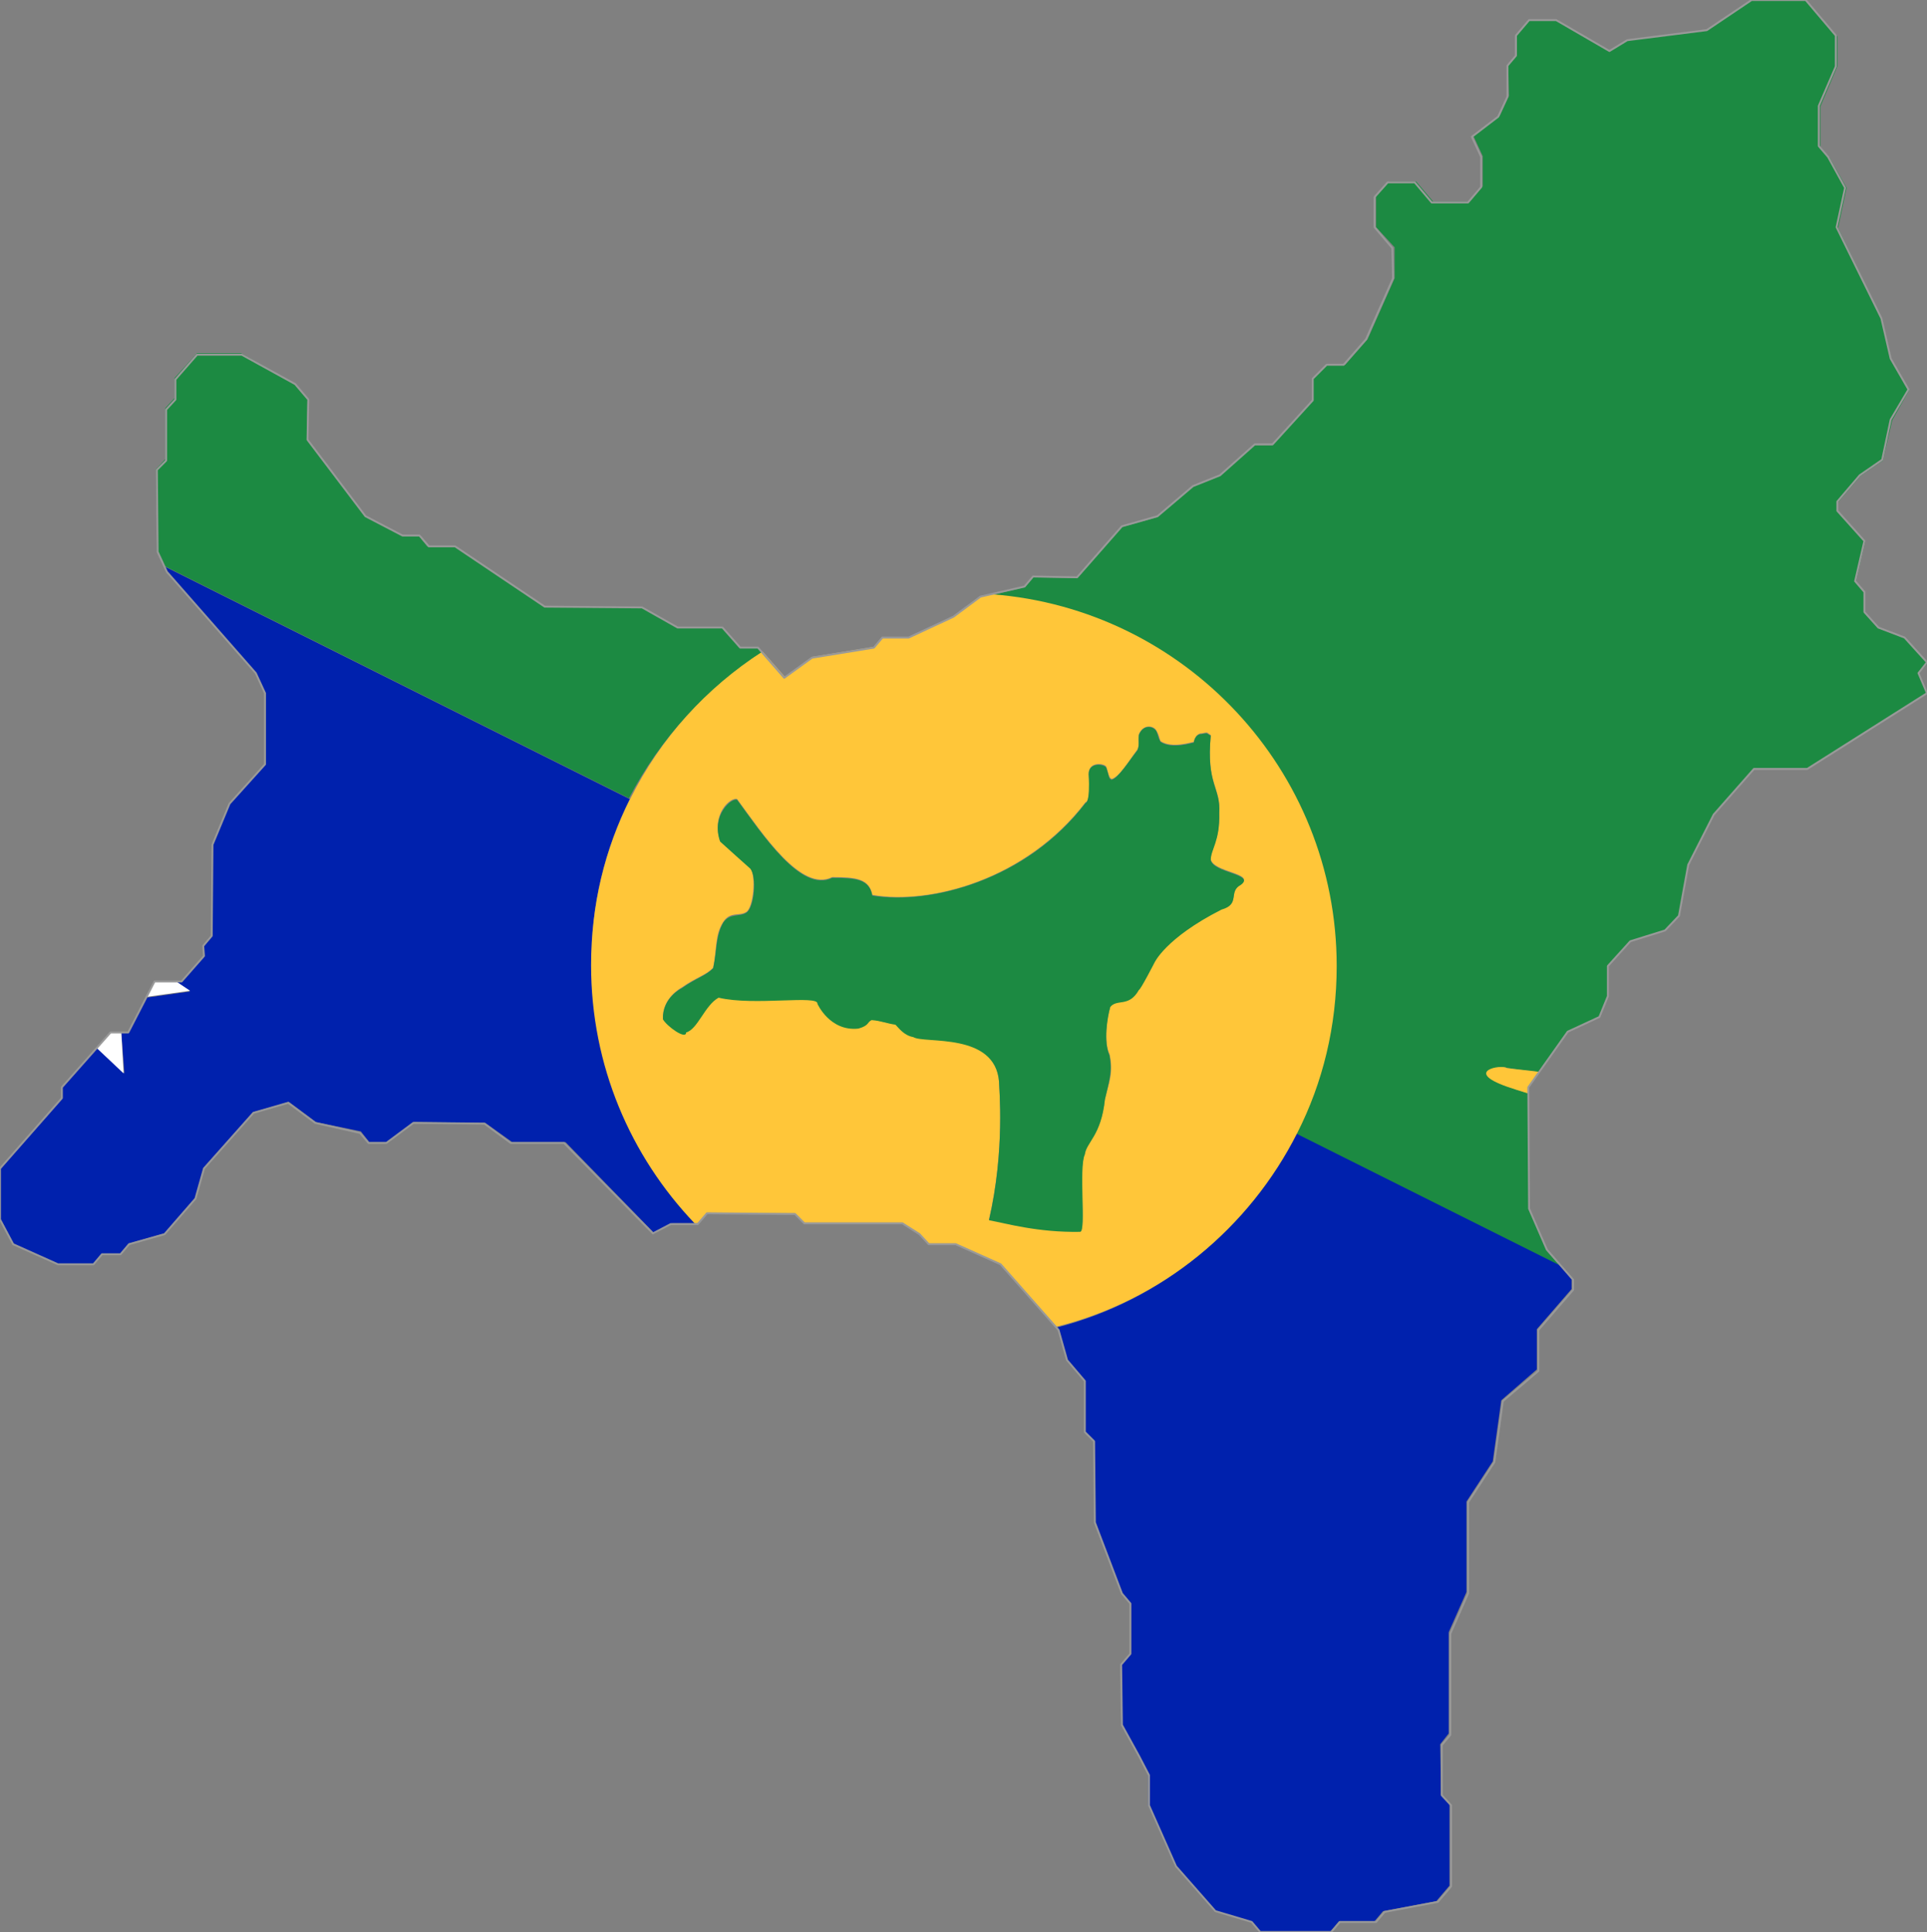 <?xml version="1.0" encoding="utf-8"?>

<svg version="1.2" baseProfile="tiny" xmlns="http://www.w3.org/2000/svg" xmlns:xlink="http://www.w3.org/1999/xlink" x="0px"
	 y="0px" viewBox="295.3 172 249.4 250" xml:space="preserve">

<rect x="295.3" y="172" width="249.4" height="250" fill="#808080" stroke="none"/>

<g id="Christmas_Island">
	<g>
		<path fill="#0021AD" d="M432,343.8l0.3,0.3l1.1,4l2.3,2.6l0,6.6l1.2,1.3L437,369l3.5,9.2l1.1,1.3l0,6.5l-1.2,1.3l0,7.8l2.3,4
			l1.2,2.5l0,4l3.5,7.9l5.1,5.8l4.7,1.3l1.1,1.3l9.2,0l1.1-1.3h4.6l1.1-1.3l6.9-1.3l1.7-2l0-10.5l-1.1-1.3l-0.1-6.5l1.1-1.4v-13.1
			l2.3-5.2l0-11.7l3.4-5.2l1.1-7.9l4.6-4l0-5.2l4.5-5.2v-1.3l-1.7-2l-34-17C457,330.9,445.7,340.3,432,343.8z"/>
		<path fill="#0021AD" d="M376.8,275.4l-60.2-30.1l0.3,0.7l11.5,13.1l1.2,2.6l0,9.2L325,276l-2.2,5.2l0,11.8l-1.1,1.4l0,1.3
			l-2.9,3.3h-0.7l1.8,1.3l-5.7,0.8l-2.3,4.5H311l0.4,5.3l0,0l-3.5-3.3l-4.5,5.1v1.4l-8,9.1l0,6.6l1.7,3.2l5.8,2.6h4.6l1.1-1.3h2.3
			l1.1-1.4l4.6-1.3l4-4.6l1.1-3.9l6.4-7.2l4.6-1.3l3.5,2.6l5.8,1.2l1.1,1.4h2.3l3.5-2.6l9.2,0.1l3.5,2.5h6.9l11.5,11.8l2.3-1.3h3
			c-8.3-8.7-13.4-20.4-13.4-33.4C371.7,289.2,373.6,281.9,376.8,275.4z"/>
		<path fill="#1C8A42" d="M493.2,328.4l0-14.9c-1-0.3-2-0.6-2.8-0.9c-5.6-2-0.8-2.8,0-2.4c1.4,0.2,2.8,0.4,4.2,0.5l3.6-5.2l4.1-1.9
			l1.1-2.7l0-3.9l2.9-3.2l4.6-1.4l1.7-1.9l1.2-6.6l3.4-6.5l5.2-5.9h6.9l15.5-9.8l-1.1-2.6l1.1-1.3l-2.9-3.2l-3.5-1.3l-1.7-2l0-2.6
			l-1.2-1.4l1.2-5.2l-3.5-3.8l0-1.3l2.9-3.4l2.9-2l1.2-5.2l2.2-3.9l-2.3-4l-1.2-5.2l-5.7-11.8l1.1-5.2l-2.2-3.9l-1.2-1.4l0-5.2
			l2.2-5.2l0-3.9L529,172l-7,0l-5.7,3.9l-10.3,1.3l-2.3,1.4l-6.9-4h-3.5l-1.7,2v2.5l-1.1,1.3l0.1,4l-1.2,2.6l-3.4,2.6l1.2,2.6l0,3.9
			l-1.7,2l-4.7,0l-2.2-2.6h-3.5l-1.7,1.9l0,4l2.4,2.6l0,4l-3.5,7.9l-2.9,3.3H467l-1.8,1.9l0,2.7l-5.2,5.8h-2.3l-4.6,4l-3.4,1.4
			l-4.6,3.9l-4.6,1.3l-5.8,6.6l-5.7-0.1l-1.1,1.3l-4.3,1c24.9,1.9,44.6,22.7,44.6,48.1c0,7.8-1.8,15.1-5.1,21.6l34,17l-1.6-1.9
			L493.2,328.4z"/>
		<path fill="#1C8A42" d="M393.9,256.4l-0.6-0.6h-2.2l-2.3-2.6H383l-4.6-2.6l-12.7-0.1l-11.6-7.8h-3.5l-1.1-1.4h-2.2l-4.8-2.6
			l-7.5-9.9l0.1-5.2l-1.7-2l-6.9-3.9h-5.7l-2.9,3.2l0,2.6l-1.2,1.3l0,6.6l-1.2,1.3l0.1,10.6l0.9,1.9l60.2,30.1
			C380.7,267.6,386.7,261.1,393.9,256.4z"/>
		<path fill="#FFC639" d="M463.2,318.6c3.3-6.5,5.1-13.8,5.1-21.6c0-25.4-19.7-46.2-44.6-48.1l-1.5,0.3l-3.5,2.6l-5.7,2.6h-3.5
			l-1.1,1.3l-8,1.3l-3.5,2.6l-2.9-3.3c-7.3,4.7-13.2,11.2-17.1,19c-3.3,6.5-5.1,13.8-5.1,21.6c0,13,5.1,24.7,13.4,33.4h0.4l1.2-1.3
			l11.4,0l1.2,1.3h12.7l2.2,1.3l1.1,1.4l3.5,0l5.8,2.6l7.2,8.1C445.7,340.3,457,330.9,463.2,318.6z M438.3,314.2
			c-0.5,4.7-2.3,5.4-2.6,7.1c-0.9,1.8,0.2,10-0.6,10c-5.5,0.1-9.6-1-11.8-1.5c2.1-9.1,1.3-17,1.3-17.9c-0.5-6.5-9.7-4.9-11.1-5.8
			c-1.2-0.2-1.9-1.2-2.3-1.6c-1.3-0.1-1.8-0.4-3.1-0.6c-0.6,0.3-0.3,0.7-1.7,1.1c-3.7,0.4-5.3-3.2-5.3-3.2c0.2-1.2-8.2,0.2-12.8-0.8
			c-1.9,1-2.7,4.1-4.2,4.5c0,1-2.5-0.8-3-1.7c-0.1-2.7,2.4-4,2.4-4c2-1.4,3.2-1.6,4.1-2.6c0.5-2.4,0.2-4.2,1.3-5.9
			c0.9-1.4,2.1-0.7,3-1.3c0.9-0.6,1.3-4.6,0.5-5.7c0,0-3.7-3.3-3.9-3.5c-1.2-3.5,1.4-5.7,2.2-5.4l0,0c3.3,4.5,8.3,12.1,12.3,10.1
			c3.1,0,4.8,0.2,5.2,2.3c7.4,1.3,19.9-1.9,27.6-12c0,0,0.7,0.1,0.4-3.7c0-1.7,2.3-1.3,2.3-0.8c0.3,0.8,0.3,1.4,0.7,1.5
			c1-0.3,2.3-2.5,3.3-3.8c0.3-0.6,0.1-1.2,0.2-2c0.6-1.4,2-1.1,2.3-0.4c0.3,0.5,0.3,0.8,0.5,1.3c1.5,1,4.1,0.1,4.3,0.1
			c0.3-1.2,1-1.1,1-1.1c1-0.2,0.6-0.1,1.2,0.2c-0.6,6.4,1.3,6.7,1.1,10c0.1,3.7-1.1,4.7-1.1,6.1c0.4,1.7,5.8,1.8,3.9,3.2
			c-1.7,0.9,0,2.6-2.5,3.2c-7.3,3.7-8.7,6.9-8.7,6.9s-1.8,3.5-2,3.5c-1.2,2.3-2.8,1.1-3.7,2.2c-0.4,1.4-0.9,4.6-0.1,6.2
			C439.4,310.7,438.9,311.9,438.3,314.2z"/>
		<path fill="#1C8A42" d="M439,302.3c0.9-1.1,2.4,0.1,3.7-2.2c0.2,0,2-3.5,2-3.5s1.4-3.2,8.7-6.9c2.5-0.7,0.8-2.3,2.5-3.2
			c1.9-1.4-3.5-1.5-3.9-3.2c0-1.4,1.2-2.4,1.1-6.1c0.2-3.3-1.7-3.6-1.1-10c-0.6-0.3-0.3-0.4-1.2-0.2c0,0-0.8-0.1-1,1.1
			c-0.2,0-2.8,0.9-4.3-0.1c-0.3-0.5-0.3-0.8-0.5-1.3c-0.3-0.7-1.7-1.1-2.3,0.4c-0.1,0.8,0.1,1.4-0.2,2c-1.1,1.4-2.4,3.5-3.3,3.8
			c-0.4,0-0.4-0.6-0.7-1.5c-0.1-0.5-2.3-0.9-2.3,0.8c0.2,3.8-0.4,3.7-0.4,3.7c-7.7,10.1-20.2,13.2-27.6,12c-0.4-2.1-2-2.3-5.2-2.3
			c-4,2-9-5.6-12.3-10.1l0,0c-0.7-0.3-3.4,2-2.2,5.4c0.2,0.2,3.9,3.5,3.9,3.5c0.9,1.1,0.5,5.1-0.5,5.7c-0.9,0.6-2.1,0-3,1.3
			c-1,1.8-0.8,3.6-1.3,5.9c-1,1-2.1,1.2-4.1,2.6c0,0-2.5,1.2-2.4,4c0.5,0.9,3,2.7,3,1.7c1.5-0.4,2.4-3.5,4.2-4.5
			c4.6,1.1,13-0.4,12.8,0.8c0,0,1.6,3.6,5.3,3.2c1.4-0.4,1.1-0.8,1.7-1.1c1.3,0.1,1.8,0.4,3.1,0.6c0.4,0.4,1.1,1.4,2.3,1.6
			c1.4,0.9,10.6-0.7,11.1,5.8c0,0.8,0.8,8.8-1.3,17.9c2.2,0.4,6.3,1.6,11.8,1.5c0.8,0-0.2-8.3,0.6-10c0.2-1.6,2.1-2.4,2.6-7.1
			c0.5-2.3,1-3.5,0.6-5.7C438.1,306.8,438.6,303.7,439,302.3z"/>
		<path fill="#FFC639" d="M490.3,312.6c0.9,0.3,1.8,0.6,2.8,0.9l0-0.8l1.4-2c-1.4-0.2-2.8-0.3-4.2-0.5
			C489.6,309.7,484.7,310.6,490.3,312.6z"/>
		<polygon fill="#FFFFFF" points="311.3,310.9 311,305.6 309.6,305.6 307.8,307.6 311.3,310.9 		"/>
		<polygon fill="#FFFFFF" points="318.1,299 315.3,299 314.2,301 319.9,300.2 		"/>
	</g>
	<polygon fill="none" stroke="#999999" stroke-width="0.25" stroke-linecap="round" stroke-linejoin="round" points="543.6,259.1
		544.7,257.7 541.8,254.5 538.4,253.2 536.6,251.2 536.6,248.6 535.4,247.2 536.6,242 533.1,238.1 533.1,236.9 536,233.5
		538.9,231.5 540,226.3 542.3,222.4 540,218.4 538.8,213.2 533,201.4 534.1,196.3 531.9,192.3 530.7,190.9 530.7,185.7 532.9,180.6
		532.9,176.6 529,172 522,172 516.2,175.9 505.9,177.2 503.6,178.6 496.7,174.6 493.2,174.6 491.5,176.6 491.5,179.2 490.4,180.5
		490.4,184.5 489.2,187.1 485.8,189.7 487,192.3 487,196.2 485.3,198.2 480.6,198.2 478.4,195.6 474.9,195.6 473.2,197.5
		473.2,201.4 475.5,204.1 475.6,208 472.1,215.9 469.2,219.2 467,219.2 465.2,221 465.2,223.8 460,229.5 457.7,229.5 453.2,233.5
		449.7,234.9 445.1,238.8 440.5,240.1 434.7,246.7 429,246.6 427.9,247.9 422.2,249.2 418.7,251.8 412.9,254.5 409.5,254.5
		408.4,255.8 400.4,257.1 396.8,259.7 393.4,255.8 391.1,255.8 388.8,253.2 383,253.2 378.4,250.6 365.8,250.5 354.2,242.7
		350.8,242.7 349.6,241.3 347.4,241.3 342.6,238.8 335.1,228.9 335.2,223.7 333.5,221.7 326.6,217.9 320.8,217.9 318,221.1
		318,223.7 316.8,225 316.8,231.6 315.6,232.8 315.7,243.4 316.9,246 328.4,259.1 329.6,261.7 329.6,270.9 325,276 322.8,281.3
		322.7,293.1 321.6,294.4 321.7,295.7 318.8,299 315.3,299 311.9,305.6 309.6,305.6 303.3,312.7 303.3,314.1 295.3,323.2
		295.3,329.8 297,333 302.8,335.6 307.4,335.6 308.5,334.3 310.9,334.3 312,333 316.6,331.7 320.6,327.1 321.7,323.2 328.1,316
		332.6,314.7 336.1,317.3 341.9,318.6 343,319.9 345.3,319.9 348.8,317.3 358,317.4 361.4,319.9 368.3,319.9 379.8,331.6
		382.1,330.4 385.6,330.4 386.8,329 398.2,329.1 399.4,330.3 412.1,330.3 414.3,331.7 415.5,333 419,333 424.8,335.6 432.3,344.1
		433.4,348 435.7,350.7 435.7,357.3 436.9,358.5 437,369 440.5,378.2 441.6,379.5 441.6,386 440.4,387.4 440.5,395.2 442.7,399.2
		444,401.7 444,405.6 447.5,413.5 452.6,419.3 457.3,420.7 458.4,422 467.6,422 468.7,420.7 473.4,420.7 474.5,419.4 481.4,418.1
		483.1,416.1 483.1,405.6 481.9,404.3 481.9,397.8 483,396.5 483,383.4 485.3,378.2 485.3,366.4 488.7,361.2 489.8,353.3
		494.4,349.4 494.4,344.1 498.9,338.9 498.9,337.6 495.5,333.7 493.2,328.4 493.1,312.7 498.2,305.5 502.3,303.6 503.4,300.9
		503.4,297 506.3,293.8 510.8,292.4 512.6,290.5 513.8,283.9 517.1,277.4 522.3,271.5 529.2,271.5 544.7,261.7 	"/>
</g>

</svg>
